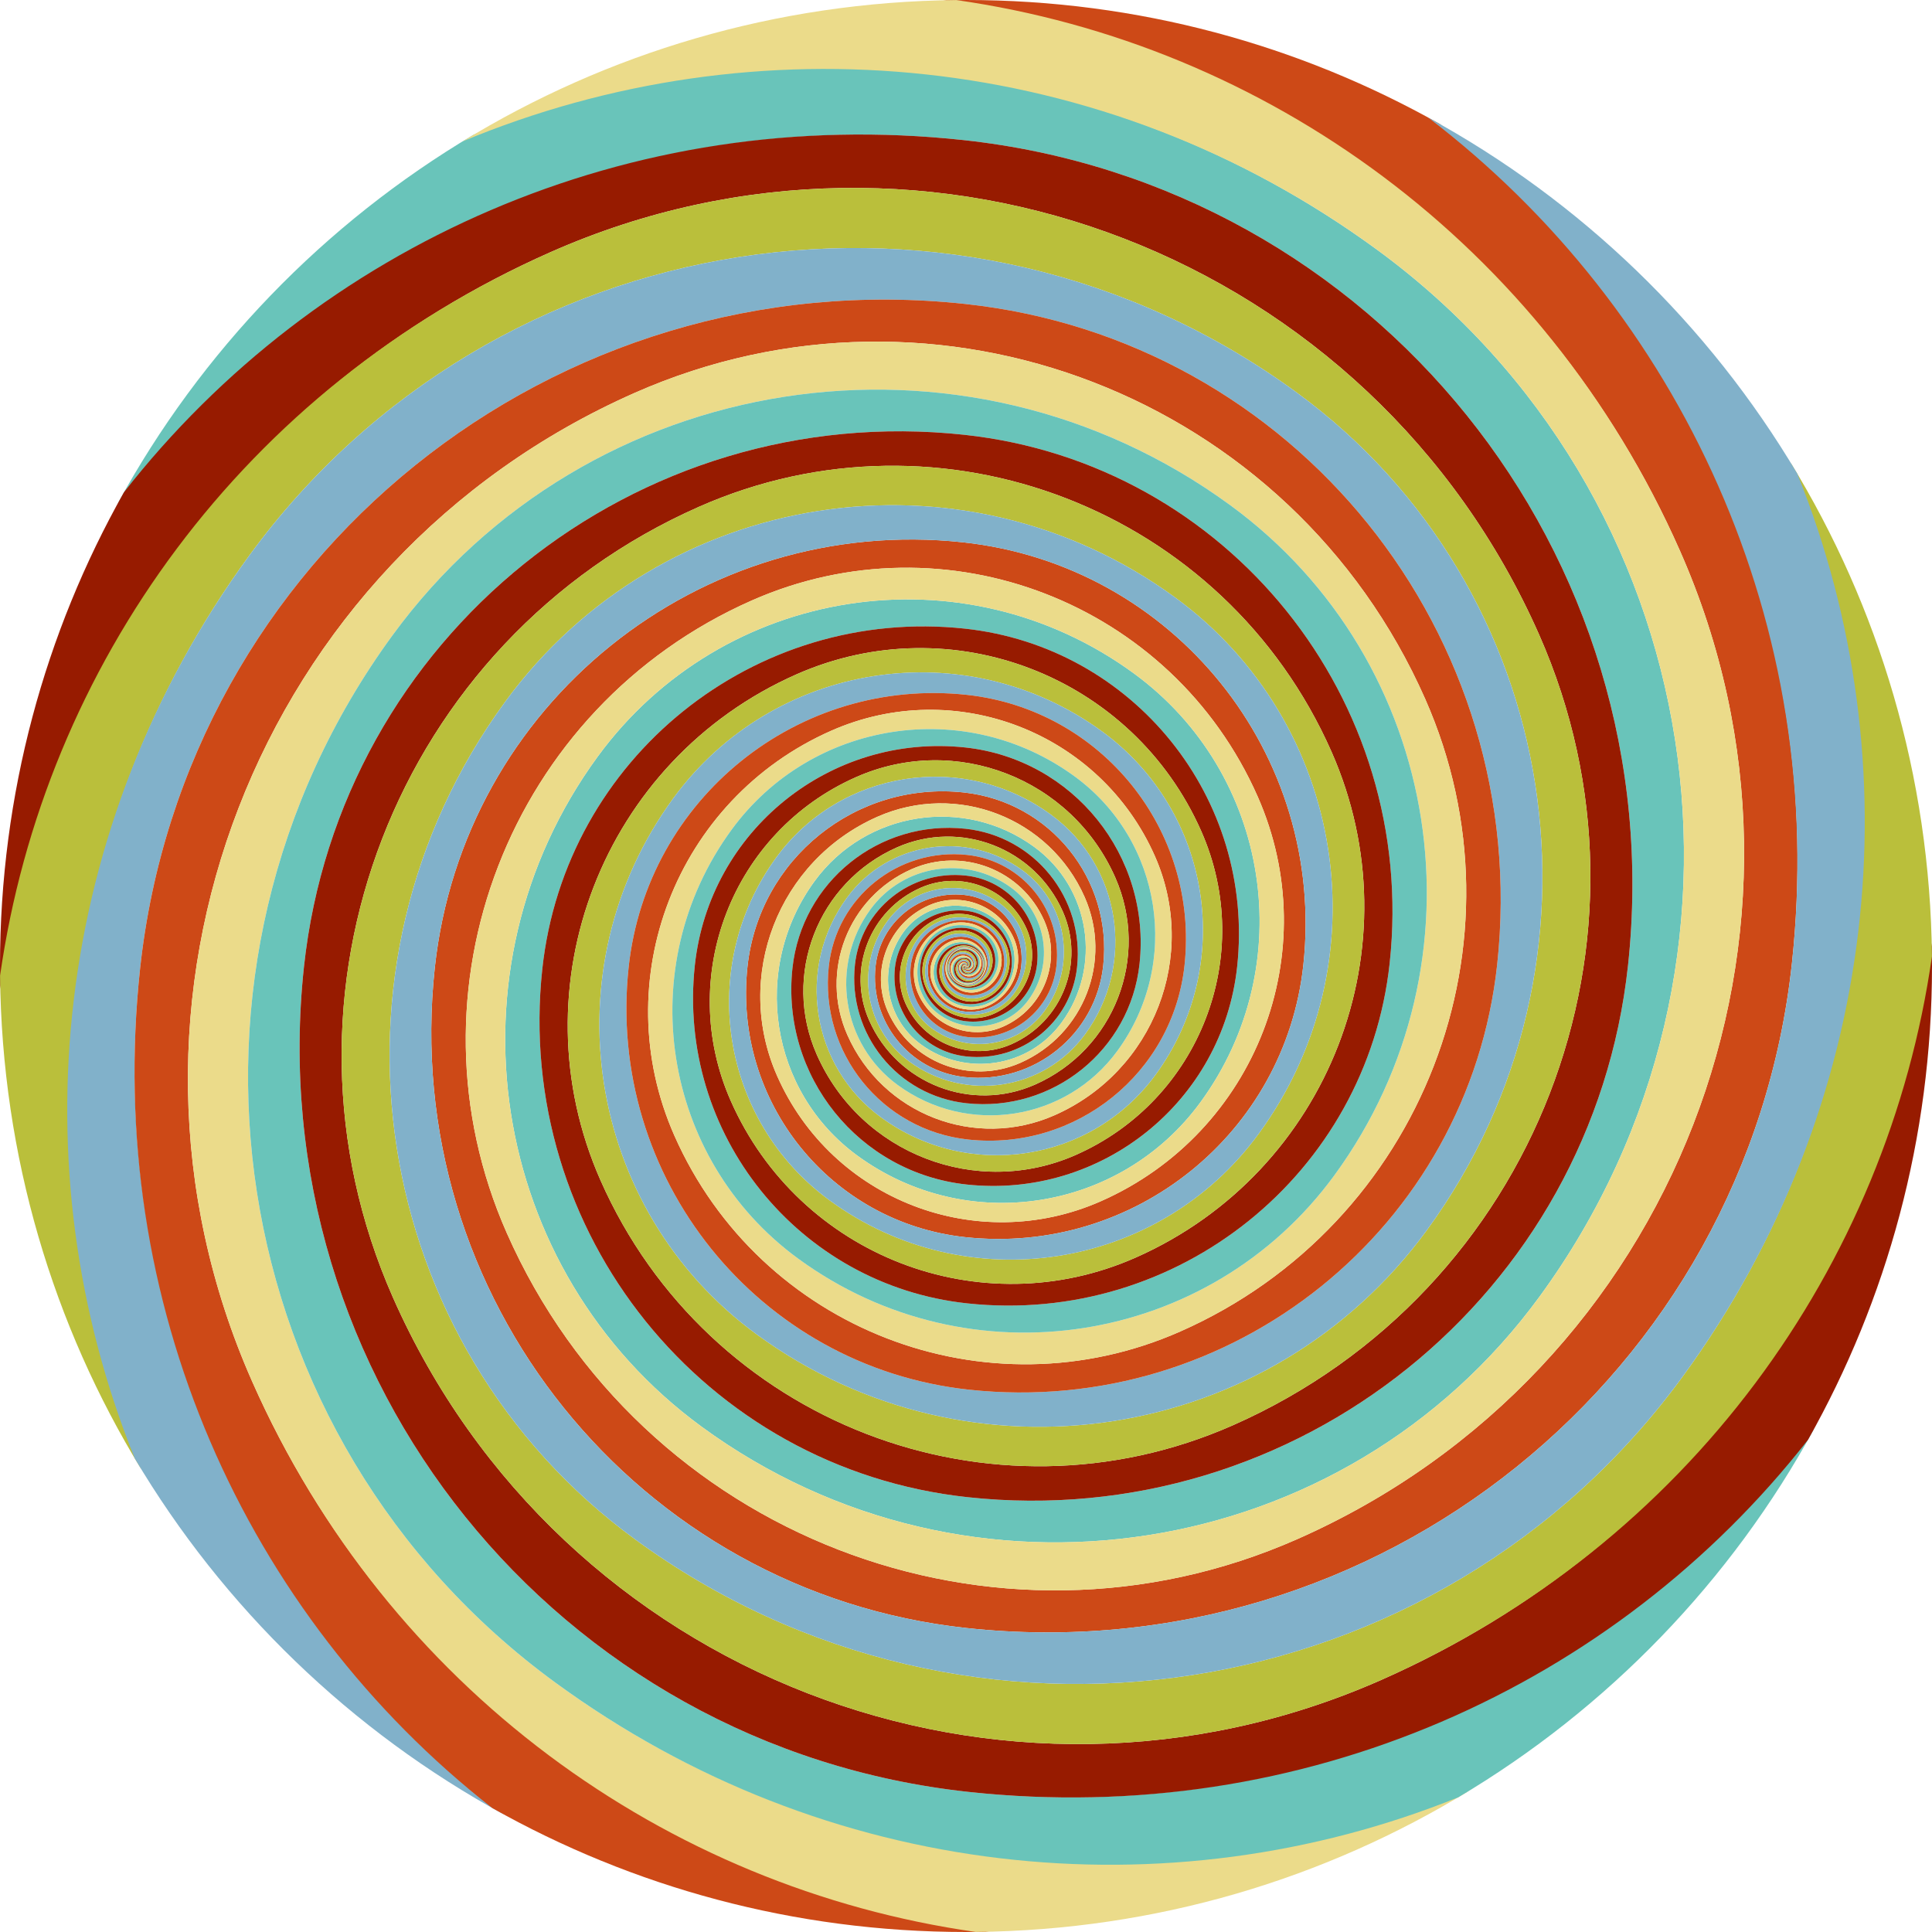 <?xml version="1.0" encoding="utf-8"?>
<!-- Generator: Adobe Illustrator 15.0.2, SVG Export Plug-In . SVG Version: 6.00 Build 0)  -->
<!DOCTYPE svg PUBLIC "-//W3C//DTD SVG 1.1//EN" "http://www.w3.org/Graphics/SVG/1.1/DTD/svg11.dtd">
<svg version="1.1" id="Layer_1" xmlns="http://www.w3.org/2000/svg" xmlns:xlink="http://www.w3.org/1999/xlink" x="0px" y="0px"
	 width="1200px" height="1200px" viewBox="0 0 1200 1200" enable-background="new 0 0 1200 1200" xml:space="preserve">
<g>
	<g>
		<g>
			<path fill="#69C4BA" d="M601.19,601.828c-0.308,0.421-0.767,0.658-1.248,0.706c0.022,0.003,0.042,0.011,0.065,0.014
				c0.966,0.104,1.833-0.594,1.936-1.56c0.102-0.931-0.397-1.783-1.183-2.186C601.695,599.528,601.893,600.867,601.19,601.828z"/>
			<path fill="#69C4BA" d="M598.762,600.997c0.065-0.617,0.621-1.064,1.238-0.997c-0.502-0.367-1.205-0.257-1.572,0.245
				c-0.46,0.627-0.321,1.507,0.307,1.966c0.363,0.266,0.793,0.364,1.208,0.323C599.206,602.418,598.678,601.748,598.762,600.997z"/>
			<path fill="#69C4BA" d="M600.015,604.787c-1.885-0.204-3.249-1.897-3.046-3.783c0.164-1.509,1.518-2.601,3.027-2.437
				c0.277,0.03,0.533,0.115,0.766,0.234c-0.018-0.014-0.031-0.031-0.05-0.044c-1.224-0.896-2.943-0.629-3.84,0.596
				c-1.118,1.53-0.785,3.68,0.748,4.8c1.441,1.055,3.322,1.075,4.76,0.202C601.671,604.709,600.86,604.878,600.015,604.787z"/>
			<path fill="#69C4BA" d="M603.619,603.222c-0.345,0.471-0.769,0.85-1.239,1.134c1.267-0.63,2.199-1.865,2.362-3.376
				c0.101-0.93-0.044-1.829-0.379-2.636C604.898,599.939,604.688,601.759,603.619,603.222z"/>
			<path fill="#69C4BA" d="M956.215,805.379c151.694-207.512,106.447-498.706-101.063-650.401
				C686.575,31.745,474.526,10.931,294.201,83.673c-92.781,55.069-169.445,134.432-221.23,229.326
				C192.392,156.429,388.395,64.322,598.455,87.022c255.559,27.618,440.341,257.176,412.726,512.734
				c-22.095,204.447-205.741,352.274-410.188,330.18c-163.557-17.675-281.818-164.593-264.144-328.15
				c14.139-130.846,131.673-225.455,262.519-211.315c104.678,11.312,180.364,105.339,169.053,210.017
				c-9.05,83.741-84.271,144.291-168.012,135.241c-66.993-7.238-115.433-67.416-108.192-134.41
				c5.79-53.594,53.932-92.346,107.527-86.555c42.874,4.633,73.876,43.146,69.243,86.022c-3.708,34.302-34.518,59.102-68.819,55.396
				c-27.439-2.966-47.28-27.614-44.314-55.056c2.371-21.95,22.091-37.824,44.043-35.452c17.562,1.898,30.258,17.672,28.363,35.235
				c-1.52,14.049-14.139,24.208-28.188,22.689c-11.24-1.214-19.367-11.311-18.151-22.55c0.972-8.991,9.049-15.494,18.04-14.521
				c7.192,0.776,12.394,7.238,11.615,14.433c-0.621,5.754-5.79,9.915-11.546,9.292c-4.602-0.498-7.93-4.632-7.434-9.237
				c0.398-3.682,3.707-6.345,7.39-5.947c2.016,0.217,3.649,1.526,4.378,3.275c-0.342-1.015-0.979-1.941-1.909-2.621
				c-2.992-2.188-7.188-1.534-9.375,1.455c-2.732,3.739-1.917,8.984,1.821,11.718c4.673,3.415,11.229,2.397,14.645-2.275
				c4.272-5.841,2.996-14.039-2.844-18.308c-7.302-5.338-17.546-3.745-22.884,3.555c-6.671,9.126-4.681,21.934,4.444,28.605
				c11.409,8.34,27.417,5.853,35.756-5.557c10.425-14.259,7.315-34.27-6.944-44.695c-17.825-13.03-42.839-9.143-55.87,8.683
				c-16.288,22.281-11.429,53.547,10.852,69.835c27.852,20.361,66.936,14.288,87.296-13.564
				c25.451-34.816,17.858-83.669-16.955-109.119c-43.518-31.813-104.587-22.323-136.4,21.194
				c-39.766,54.398-27.905,130.734,26.493,170.5c67.998,49.708,163.416,34.88,213.124-33.117
				c62.135-84.997,43.601-204.27-41.395-266.405c-106.247-77.668-255.339-54.501-333.007,51.745
				c-97.084,132.807-68.126,319.171,64.681,416.258C601.902,1007.587,834.857,971.389,956.215,805.379z"/>
		</g>
		<g>
			<path fill="#971B00" d="M599.427,601.484c-0.252-0.569,0.004-1.233,0.573-1.484c-0.617-0.067-1.173,0.38-1.238,0.998
				c-0.086,0.772,0.474,1.466,1.247,1.55c0.448,0.049,0.87-0.081,1.209-0.324C600.522,602.491,599.73,602.175,599.427,601.484z"/>
			<path fill="#971B00" d="M601.946,600.988c-0.057,0.518-0.336,0.954-0.729,1.236c0.021-0.008,0.042-0.012,0.062-0.021
				c0.889-0.394,1.291-1.431,0.898-2.32c-0.378-0.856-1.235-1.344-2.116-1.302C601.234,598.745,602.073,599.804,601.946,600.988z"/>
			<path fill="#971B00" d="M604.742,600.98c-0.062,0.582-0.24,1.122-0.505,1.605c0.784-1.18,0.976-2.717,0.36-4.109
				c-0.373-0.844-0.937-1.544-1.618-2.072C604.225,597.519,604.936,599.193,604.742,600.98z"/>
			<path fill="#971B00" d="M602.405,604.138c-1.735,0.768-3.761-0.018-4.53-1.753c-0.613-1.388,0.015-3.01,1.404-3.623
				c0.255-0.113,0.52-0.167,0.783-0.18c-0.023-0.003-0.043-0.012-0.067-0.014c-1.509-0.164-2.863,0.928-3.027,2.438
				c-0.204,1.885,1.161,3.579,3.046,3.782c1.774,0.191,3.413-0.729,4.223-2.201C603.799,603.244,603.183,603.795,602.405,604.138z"
				/>
			<path fill="#971B00" d="M0.172,614.215c25.356-195.009,148.981-372.432,342.001-457.694
				c235.128-103.863,509.934,2.549,613.797,237.677c83.09,188.104-2.04,407.949-190.145,491.039
				c-150.48,66.472-326.356-1.631-392.828-152.113c-53.177-120.386,1.305-261.088,121.691-314.266
				c96.309-42.541,208.87,1.045,251.411,97.353c34.034,77.048-0.836,167.096-77.884,201.13
				c-61.636,27.227-133.676-0.669-160.901-62.307c-21.782-49.31,0.534-106.942,49.844-128.723
				c39.448-17.424,85.552,0.427,102.978,39.876c13.941,31.559-0.34,68.442-31.9,82.383c-25.247,11.152-54.753-0.273-65.904-25.521
				c-8.923-20.197,0.217-43.804,20.415-52.726c16.159-7.137,35.042,0.176,42.179,16.333c5.71,12.927-0.138,28.034-13.065,33.745
				c-10.341,4.567-22.426-0.112-26.994-10.455c-3.655-8.271,0.09-17.941,8.362-21.594c6.619-2.925,14.354,0.071,17.277,6.689
				c2.338,5.295-0.057,11.483-5.352,13.822c-4.236,1.871-9.188-0.047-11.056-4.281c-1.497-3.389,0.036-7.349,3.424-8.847
				c1.868-0.824,3.951-0.499,5.458,0.668c-0.808-0.722-1.836-1.211-2.994-1.336c-3.682-0.398-6.993,2.265-7.389,5.947
				c-0.498,4.605,2.832,8.739,7.433,9.237c5.756,0.622,10.925-3.538,11.548-9.292c0.776-7.195-4.425-13.657-11.617-14.433
				c-8.991-0.972-17.068,5.53-18.041,14.521c-1.214,11.239,6.913,21.336,18.152,22.55c14.05,1.519,26.669-8.641,28.188-22.688
				c1.896-17.562-10.801-33.339-28.363-35.236c-21.952-2.372-41.672,13.501-44.043,35.453c-2.966,27.44,16.875,52.089,44.314,55.055
				c34.302,3.706,65.111-21.094,68.819-55.396c4.633-42.875-26.369-81.389-69.243-86.023
				c-53.595-5.79-101.738,32.961-107.529,86.556c-7.239,66.994,41.201,127.172,108.194,134.41
				c83.74,9.05,158.962-51.5,168.012-135.241c11.312-104.676-64.375-198.705-169.053-210.017
				c-130.846-14.141-248.38,80.469-262.519,211.315c-17.674,163.558,100.587,310.476,264.144,328.15
				c204.446,22.094,388.093-125.733,410.188-330.18c27.615-255.558-157.167-485.116-412.726-512.733
				C390.829,64.585,196.764,152.604,76.972,305.792C27.967,392.724,0,493.094,0,600C0,604.752,0.062,609.489,0.172,614.215z"/>
		</g>
		<g>
			<path fill="#BABF3B" d="M599.354,603.128c-1.224-0.897-1.493-2.615-0.596-3.841c0.164-0.225,0.365-0.404,0.585-0.546
				c-0.021,0.008-0.042,0.011-0.063,0.021c-1.39,0.613-2.017,2.234-1.402,3.623c0.764,1.735,2.792,2.521,4.527,1.753
				c1.633-0.721,2.591-2.335,2.558-4.015c-0.051,0.789-0.31,1.573-0.811,2.259C603.033,603.913,600.884,604.246,599.354,603.128z"/>
			<path fill="#BABF3B" d="M602.179,599.883c0.208,0.471,0.188,0.98-0.005,1.417c0.011-0.013,0.027-0.02,0.037-0.033
				c0.572-0.784,0.4-1.884-0.383-2.457c-0.756-0.553-1.743-0.547-2.485-0.068C600.439,598.295,601.696,598.792,602.179,599.883z"/>
			<path fill="#BABF3B" d="M600.246,601.572c-0.504-0.367-0.613-1.07-0.246-1.572c-0.569,0.251-0.825,0.915-0.573,1.484
				c0.313,0.71,1.144,1.031,1.854,0.718c0.418-0.185,0.724-0.515,0.894-0.902C601.707,601.892,600.857,602.021,600.246,601.572z"/>
			<path fill="#BABF3B" d="M604.598,598.477c0.237,0.536,0.354,1.095,0.365,1.646c0.09-1.415-0.514-2.843-1.742-3.741
				c-0.667-0.487-1.41-0.781-2.17-0.924C602.575,595.859,603.911,596.922,604.598,598.477z"/>
			<path fill="#BABF3B" d="M765.826,885.236c188.104-83.09,273.234-302.935,190.145-491.038
				C852.109,159.07,577.303,52.659,342.175,156.521C151.378,240.8,27.39,413.74,0.038,606.018
				c1.104,112.316,33.066,217.243,87.818,306.715c-75.792-181.667-57.525-397.375,67.12-567.883
				c151.696-207.512,442.891-252.76,650.405-101.063c166.009,121.357,202.206,354.312,80.85,520.323
				c-97.088,132.807-283.451,161.765-416.258,64.681c-106.246-77.669-129.414-226.763-51.745-333.007
				c62.136-84.997,181.408-103.529,266.406-41.395c67.998,49.707,82.823,145.126,33.115,213.125
				c-39.766,54.396-116.101,66.259-170.498,26.492c-43.519-31.814-53.008-92.882-21.194-136.4
				c25.45-34.815,74.303-42.406,109.119-16.956c27.853,20.36,33.926,59.444,13.565,87.296
				c-16.288,22.282-47.557,27.14-69.838,10.852c-17.824-13.03-21.712-38.044-8.682-55.87c10.425-14.26,30.437-17.369,44.696-6.944
				c11.407,8.34,13.895,24.348,5.555,35.758c-6.671,9.125-19.477,11.115-28.604,4.442c-7.3-5.336-8.893-15.582-3.554-22.883
				c4.269-5.84,12.466-7.114,18.306-2.845c4.673,3.417,5.693,9.974,2.275,14.646c-2.733,3.739-7.977,4.554-11.716,1.821
				c-2.989-2.187-3.641-6.383-1.456-9.374c1.262-1.726,3.359-2.46,5.329-2.089c-1.135-0.298-2.373-0.232-3.529,0.279
				c-3.388,1.498-4.922,5.458-3.426,8.846c1.871,4.235,6.822,6.153,11.058,4.282c5.295-2.339,7.689-8.527,5.352-13.822
				c-2.923-6.618-10.658-9.614-17.276-6.689c-8.272,3.653-12.017,13.322-8.362,21.595c4.568,10.342,16.655,15.021,26.994,10.454
				c12.928-5.711,18.778-20.818,13.065-33.745c-7.135-16.157-26.02-23.47-42.179-16.333c-20.197,8.922-29.338,32.527-20.415,52.727
				c11.151,25.246,40.657,36.672,65.904,25.52c31.561-13.94,45.842-50.824,31.9-82.383c-17.426-39.449-63.528-57.3-102.978-39.876
				c-49.31,21.782-71.625,79.413-49.844,128.723c27.226,61.638,99.266,89.533,160.901,62.307
				c77.048-34.034,111.918-124.083,77.886-201.129c-42.543-96.309-155.104-139.895-251.413-97.354
				c-120.385,53.178-174.869,193.879-121.691,314.266C439.47,883.605,615.346,951.708,765.826,885.236z"/>
		</g>
	</g>
	<g>
		<g>
			<path fill="#81B1CA" d="M600.997,601.239c-0.617-0.065-1.062-0.622-0.997-1.239c-0.367,0.502-0.258,1.205,0.246,1.572
				c0.625,0.459,1.505,0.321,1.965-0.306c0.265-0.362,0.363-0.791,0.323-1.204C602.414,600.796,601.747,601.32,600.997,601.239z"/>
			<path fill="#81B1CA" d="M601.828,598.81c0.422,0.309,0.659,0.771,0.706,1.253c0.004-0.024,0.012-0.046,0.015-0.07
				c0.104-0.966-0.595-1.833-1.56-1.938c-0.93-0.101-1.783,0.398-2.187,1.183C599.528,598.304,600.866,598.106,601.828,598.81z"/>
			<path fill="#81B1CA" d="M313.001,1127.03C156.43,1007.609,64.323,811.605,87.023,601.544
				C114.64,345.986,344.198,161.203,599.756,188.82c204.447,22.094,352.274,205.739,330.18,410.186
				c-17.674,163.558-164.593,281.818-328.15,264.145c-130.845-14.14-225.455-131.674-211.315-262.52
				c11.312-104.677,105.339-180.364,210.016-169.052c83.742,9.05,144.29,84.271,135.24,168.013
				c-7.237,66.992-67.416,115.433-134.409,108.192c-53.594-5.791-92.346-53.934-86.554-107.528
				c4.633-42.875,43.146-73.876,86.022-69.243c34.302,3.707,59.102,34.517,55.395,68.818c-2.966,27.439-27.613,47.281-55.055,44.315
				c-21.952-2.372-37.825-22.091-35.453-44.043c1.899-17.562,17.673-30.259,35.235-28.362c14.048,1.518,24.208,14.138,22.688,28.188
				c-1.211,11.24-11.309,19.367-22.55,18.152c-8.991-0.973-15.492-9.049-14.52-18.041c0.775-7.193,7.237-12.394,14.434-11.616
				c5.754,0.623,9.913,5.791,9.293,11.546c-0.5,4.604-4.636,7.931-9.239,7.436c-3.682-0.4-6.343-3.708-5.947-7.392
				c0.217-2.013,1.523-3.645,3.269-4.375c-1.013,0.341-1.936,0.979-2.616,1.908c-2.185,2.991-1.532,7.188,1.457,9.373
				c3.739,2.733,8.982,1.919,11.718-1.82c3.416-4.672,2.396-11.23-2.277-14.646c-5.84-4.27-14.038-2.996-18.306,2.845
				c-5.337,7.301-3.746,17.547,3.555,22.884c9.125,6.672,21.933,4.682,28.604-4.444c8.34-11.408,5.853-27.417-5.555-35.755
				c-14.26-10.425-34.271-7.317-44.694,6.943c-13.031,17.826-9.145,42.84,8.68,55.87c22.283,16.288,53.549,11.43,69.837-10.852
				c20.36-27.852,14.287-66.936-13.565-87.296c-34.813-25.45-83.67-17.859-109.119,16.956
				c-31.813,43.518-22.324,104.585,21.194,136.4c54.397,39.766,130.732,27.904,170.5-26.492
				c49.708-67.999,34.881-163.417-33.117-213.125c-84.998-62.134-204.27-43.602-266.406,41.395
				c-77.667,106.248-54.501,255.337,51.745,333.006c132.807,97.085,319.17,68.127,416.258-64.68
				c121.356-166.01,85.159-398.965-80.85-520.323C597.867,92.09,306.673,137.338,154.977,344.849
				C31.744,513.425,10.931,725.475,83.674,905.8C138.743,998.581,218.107,1075.246,313.001,1127.03z"/>
			<path fill="#81B1CA" d="M604.786,599.985c-0.203,1.886-1.897,3.25-3.782,3.045c-1.51-0.162-2.599-1.517-2.438-3.026
				c0.03-0.277,0.115-0.533,0.235-0.767c-0.014,0.018-0.031,0.031-0.044,0.049c-0.895,1.226-0.628,2.943,0.596,3.84
				c1.53,1.119,3.68,0.786,4.799-0.746c1.055-1.441,1.076-3.319,0.206-4.758C604.71,598.332,604.878,599.141,604.786,599.985z"/>
			<path fill="#81B1CA" d="M603.221,596.381c0.473,0.346,0.853,0.771,1.138,1.242c-0.63-1.269-1.865-2.204-3.378-2.367
				c-0.933-0.101-1.835,0.045-2.643,0.383C599.934,595.101,601.756,595.311,603.221,596.381z"/>
		</g>
		<g>
			<path fill="#CD4917" d="M156.521,857.825c-103.863-235.127,2.549-509.934,237.678-613.797
				c188.104-83.089,407.949,2.042,491.037,190.144c66.472,150.482-1.631,326.358-152.112,392.83
				c-120.387,53.177-261.088-1.306-314.266-121.69c-42.541-96.31,1.045-208.87,97.354-251.412
				c77.048-34.034,167.097,0.834,201.13,77.882c27.227,61.637-0.668,133.676-62.306,160.902
				c-49.311,21.782-106.942-0.534-128.724-49.845c-17.424-39.447,0.427-85.552,39.876-102.977
				c31.559-13.942,68.444,0.341,82.383,31.9c11.152,25.247-0.273,54.753-25.521,65.905c-20.197,8.922-43.803-0.218-52.726-20.415
				c-7.136-16.159,0.177-35.042,16.334-42.18c12.927-5.709,28.035,0.141,33.745,13.068c4.568,10.339-0.113,22.426-10.454,26.994
				c-8.273,3.653-17.942-0.091-21.595-8.363c-2.924-6.618,0.071-14.354,6.691-17.277c5.294-2.338,11.48,0.058,13.819,5.352
				c1.872,4.235-0.044,9.187-4.28,11.058c-3.389,1.495-7.35-0.037-8.847-3.426c-0.864-1.959-0.45-4.146,0.862-5.667
				c-0.83,0.834-1.394,1.942-1.529,3.202c-0.396,3.684,2.265,6.993,5.947,7.392c4.604,0.495,8.739-2.833,9.239-7.436
				c0.619-5.755-3.539-10.925-9.293-11.546c-7.196-0.778-13.658,4.423-14.434,11.616c-0.972,8.992,5.529,17.068,14.52,18.041
				c11.241,1.215,21.339-6.913,22.55-18.152c1.52-14.049-8.641-26.67-22.687-28.188c-17.564-1.897-33.338,10.799-35.237,28.362
				c-2.372,21.953,13.501,41.671,35.453,44.043c27.441,2.966,52.089-16.876,55.055-44.315c3.707-34.301-21.093-65.111-55.395-68.818
				c-42.875-4.633-81.391,26.367-86.025,69.243c-5.79,53.595,32.962,101.737,86.556,107.529
				c66.993,7.239,127.172-41.201,134.409-108.193c9.05-83.742-51.498-158.963-135.24-168.013
				c-104.677-11.312-198.705,64.375-210.016,169.052c-14.141,130.846,80.469,248.38,211.315,262.52
				c163.558,17.674,310.477-100.587,328.15-264.145C952.03,394.56,804.203,210.914,599.756,188.82
				C344.198,161.203,114.64,345.986,87.023,601.544c-22.438,207.628,65.582,401.692,218.77,521.484
				C392.724,1172.033,493.095,1200,600,1200c4.754,0,9.493-0.062,14.22-0.172C419.208,1174.474,241.784,1050.849,156.521,857.825z"
				/>
			<path fill="#CD4917" d="M601.484,600.574c-0.567,0.252-1.232-0.005-1.484-0.574c-0.065,0.617,0.38,1.174,0.997,1.239
				c0.774,0.084,1.466-0.475,1.552-1.248c0.049-0.449-0.082-0.873-0.327-1.212C602.493,599.476,602.176,600.269,601.484,600.574z"/>
			<path fill="#CD4917" d="M600.989,598.055c0.516,0.056,0.951,0.334,1.233,0.724c-0.008-0.02-0.011-0.04-0.02-0.06
				c-0.393-0.889-1.43-1.29-2.32-0.899c-0.853,0.378-1.341,1.233-1.301,2.113C598.746,598.765,599.806,597.927,600.989,598.055z"/>
			<path fill="#CD4917" d="M604.14,597.593c0.765,1.737-0.021,3.764-1.755,4.531c-1.388,0.612-3.01-0.015-3.623-1.404
				c-0.113-0.256-0.168-0.522-0.181-0.787c-0.003,0.024-0.012,0.046-0.015,0.071c-0.162,1.509,0.928,2.864,2.439,3.026
				c1.883,0.205,3.579-1.159,3.78-3.045c0.192-1.774-0.727-3.412-2.199-4.223C603.245,596.201,603.796,596.817,604.14,597.593z"/>
			<path fill="#CD4917" d="M600.98,595.256c0.582,0.063,1.124,0.241,1.606,0.507c-1.18-0.784-2.717-0.976-4.109-0.361
				c-0.752,0.332-1.376,0.826-1.88,1.41C597.708,595.696,599.294,595.074,600.98,595.256z"/>
		</g>
		<g>
			<path fill="#EBDB8A" d="M601.572,599.754c-0.365,0.503-1.071,0.612-1.572,0.246c0.251,0.569,0.917,0.825,1.484,0.574
				c0.711-0.314,1.032-1.145,0.718-1.856c-0.185-0.419-0.516-0.725-0.905-0.895C601.892,598.29,602.022,599.141,601.572,599.754z"/>
			<path fill="#EBDB8A" d="M599.883,597.821c0.47-0.207,0.979-0.187,1.414,0.003c-0.013-0.01-0.019-0.025-0.031-0.034
				c-0.782-0.572-1.882-0.402-2.457,0.383c-0.552,0.754-0.547,1.74-0.07,2.482C598.295,599.559,598.795,598.303,599.883,597.821z"/>
			<path fill="#EBDB8A" d="M598.478,595.402c0.536-0.237,1.093-0.353,1.645-0.364c-1.414-0.089-2.842,0.514-3.74,1.741
				c-0.488,0.667-0.781,1.412-0.925,2.173C595.858,597.425,596.922,596.088,598.478,595.402z"/>
			<path fill="#EBDB8A" d="M344.848,1045.023C137.337,893.328,92.089,602.133,243.786,394.62
				c121.357-166.008,354.313-202.205,520.322-80.85c132.808,97.086,161.767,283.451,64.682,416.257
				c-77.668,106.246-226.761,129.412-333.008,51.745c-84.996-62.135-103.529-181.407-41.394-266.405
				c49.707-67.997,145.125-82.824,213.125-33.116c54.396,39.766,66.26,116.102,26.492,170.5
				c-31.812,43.518-92.881,53.007-136.4,21.192c-34.815-25.449-42.404-74.302-16.956-109.118
				c20.36-27.853,59.445-33.926,87.295-13.564c22.283,16.287,27.141,47.555,10.853,69.836c-13.03,17.824-38.044,21.712-55.868,8.681
				c-14.263-10.425-17.37-30.436-6.945-44.694c8.34-11.409,24.348-13.897,35.757-5.557c9.125,6.671,11.115,19.479,4.443,28.605
				c-5.338,7.3-15.583,8.893-22.884,3.555c-5.841-4.27-7.114-12.466-2.846-18.308c3.417-4.673,9.974-5.691,14.648-2.274
				c3.736,2.732,4.551,7.977,1.819,11.715c-2.188,2.99-6.383,3.644-9.373,1.457c-1.726-1.262-2.461-3.356-2.09-5.325
				c-0.297,1.133-0.231,2.371,0.279,3.526c1.497,3.389,5.458,4.921,8.846,3.426c4.236-1.871,6.152-6.823,4.28-11.058
				c-2.339-5.294-8.526-7.69-13.82-5.352c-6.619,2.923-9.614,10.659-6.69,17.277c3.654,8.272,13.322,12.017,21.595,8.363
				c10.341-4.568,15.022-16.656,10.454-26.994c-5.71-12.927-20.818-18.778-33.745-13.068c-16.157,7.136-23.47,26.021-16.334,42.18
				c8.923,20.197,32.529,29.337,52.728,20.415c25.245-11.151,36.671-40.658,25.519-65.905c-13.939-31.559-50.824-45.842-82.383-31.9
				c-39.448,17.425-57.3,63.529-39.876,102.977c21.782,49.311,79.414,71.627,128.724,49.846
				c61.638-27.228,89.532-99.267,62.306-160.903c-34.033-77.048-124.082-111.916-201.129-77.883
				c-96.31,42.542-139.896,155.103-97.355,251.413c53.178,120.384,193.879,174.867,314.266,121.69
				c150.481-66.472,218.584-242.347,152.112-392.83C802.147,246.07,582.301,160.939,394.199,244.028
				C159.071,347.891,52.659,622.697,156.521,857.824c84.279,190.797,257.219,314.785,449.497,342.138
				c112.316-1.104,217.246-33.067,306.719-87.819C731.068,1187.935,515.358,1169.669,344.848,1045.023z"/>
			<path fill="#EBDB8A" d="M603.128,600.646c-0.896,1.225-2.615,1.492-3.841,0.597c-0.225-0.165-0.405-0.367-0.547-0.588
				c0.009,0.021,0.012,0.043,0.021,0.065c0.613,1.389,2.236,2.016,3.624,1.403c1.734-0.766,2.52-2.792,1.755-4.53
				c-0.722-1.632-2.338-2.59-4.018-2.556c0.789,0.049,1.574,0.308,2.261,0.809C603.913,596.967,604.244,599.115,603.128,600.646z"/>
		</g>
	</g>
	<g>
		<g>
			<path fill="#69C4BA" d="M599.985,595.213c1.885,0.205,3.25,1.897,3.046,3.784c-0.164,1.508-1.518,2.6-3.027,2.436
				c-0.278-0.03-0.536-0.115-0.771-0.236c0.019,0.015,0.033,0.032,0.053,0.047c1.226,0.896,2.945,0.628,3.842-0.598
				c1.119-1.53,0.785-3.679-0.747-4.799c-1.441-1.053-3.318-1.075-4.756-0.206C598.333,595.29,599.142,595.122,599.985,595.213z"/>
			<path fill="#69C4BA" d="M598.81,598.173c0.308-0.421,0.768-0.659,1.249-0.707c-0.022-0.003-0.042-0.011-0.064-0.014
				c-0.965-0.105-1.834,0.593-1.939,1.56c-0.1,0.929,0.396,1.779,1.179,2.184C598.302,600.469,598.106,599.132,598.81,598.173z"/>
			<path fill="#69C4BA" d="M601.238,599.003c-0.064,0.617-0.621,1.063-1.238,0.997c0.502,0.366,1.207,0.257,1.572-0.246
				c0.46-0.626,0.321-1.506-0.307-1.965c-0.362-0.265-0.792-0.364-1.208-0.323C600.794,597.582,601.32,598.252,601.238,599.003z"/>
			<path fill="#69C4BA" d="M596.381,596.779c0.346-0.473,0.771-0.853,1.244-1.138c-1.27,0.63-2.205,1.866-2.367,3.38
				c-0.101,0.931,0.044,1.831,0.38,2.638C595.101,600.062,595.312,598.241,596.381,596.779z"/>
			<path fill="#69C4BA" d="M1127.031,886.998c-119.421,156.57-315.426,248.679-525.486,225.979
				c-255.559-27.617-440.342-257.175-412.726-512.733c22.095-204.446,205.74-352.274,410.188-330.179
				c163.558,17.673,281.817,164.591,264.143,328.147C849.011,729.06,731.477,823.668,600.63,809.528
				C495.953,798.216,420.268,704.19,431.578,599.513c9.051-83.741,84.271-144.292,168.013-135.242
				c66.995,7.239,115.435,67.417,108.194,134.411c-5.792,53.594-53.936,92.347-107.529,86.555
				c-42.875-4.633-73.876-43.146-69.242-86.023c3.706-34.3,34.517-59.101,68.816-55.395c27.441,2.965,47.281,27.614,44.316,55.056
				c-2.372,21.95-22.09,37.823-44.043,35.451c-17.563-1.898-30.26-17.672-28.361-35.235c1.519-14.049,14.137-24.208,28.187-22.688
				c11.241,1.214,19.367,11.31,18.152,22.55c-0.973,8.991-9.048,15.494-18.041,14.521c-7.192-0.776-12.395-7.239-11.617-14.433
				c0.623-5.754,5.791-9.915,11.547-9.293c4.604,0.499,7.931,4.633,7.434,9.237c-0.397,3.683-3.707,6.346-7.39,5.948
				c-2.016-0.217-3.648-1.524-4.376-3.272c0.341,1.015,0.979,1.939,1.91,2.619c2.99,2.188,7.186,1.534,9.373-1.456
				c2.731-3.739,1.917-8.983-1.819-11.716c-4.675-3.417-11.231-2.398-14.649,2.274c-4.268,5.841-2.995,14.038,2.847,18.308
				c7.301,5.338,17.545,3.745,22.883-3.555c6.672-9.127,4.682-21.934-4.443-28.605c-11.41-8.34-27.418-5.853-35.757,5.556
				c-10.425,14.26-7.317,34.271,6.945,44.695c17.824,13.031,42.838,9.145,55.868-8.681c16.288-22.282,11.429-53.55-10.853-69.836
				c-27.851-20.362-66.934-14.289-87.295,13.564c-25.449,34.815-17.859,83.669,16.956,109.118
				c43.52,31.812,104.588,22.324,136.4-21.192c39.766-54.398,27.904-130.734-26.492-170.5
				c-67.999-49.708-163.417-34.881-213.125,33.116c-62.135,84.996-43.602,204.271,41.394,266.405
				c106.247,77.667,255.338,54.501,333.008-51.744c97.085-132.808,68.126-319.172-64.682-416.258
				c-166.009-121.358-398.965-85.159-520.322,80.85C92.089,602.132,137.337,893.326,344.848,1045.022
				c168.579,123.234,380.633,144.046,560.959,71.3C998.585,1061.253,1075.247,981.89,1127.031,886.998z"/>
		</g>
		<g>
			<path fill="#971B00" d="M597.594,595.861c1.736-0.767,3.762,0.019,4.53,1.754c0.611,1.388-0.015,3.01-1.404,3.623
				c-0.255,0.113-0.521,0.168-0.784,0.18c0.023,0.004,0.044,0.012,0.068,0.015c1.509,0.164,2.863-0.928,3.027-2.436
				c0.204-1.886-1.161-3.579-3.046-3.783c-1.776-0.193-3.414,0.729-4.223,2.202C596.2,596.756,596.817,596.205,597.594,595.861z"/>
			<path fill="#971B00" d="M600.573,598.516c0.254,0.569-0.004,1.232-0.573,1.484c0.617,0.066,1.174-0.381,1.238-0.998
				c0.084-0.772-0.474-1.465-1.247-1.549c-0.446-0.049-0.869,0.081-1.208,0.323C599.48,597.51,600.27,597.825,600.573,598.516z"/>
			<path fill="#971B00" d="M598.054,599.012c0.056-0.519,0.337-0.955,0.73-1.236c-0.021,0.008-0.043,0.012-0.064,0.021
				c-0.89,0.394-1.291,1.431-0.899,2.32c0.378,0.854,1.235,1.343,2.116,1.301C598.766,601.255,597.926,600.196,598.054,599.012z"/>
			<path fill="#971B00" d="M857.825,1043.479c-235.128,103.863-509.934-2.549-613.797-237.679
				c-83.089-188.103,2.04-407.946,190.145-491.037c150.481-66.472,326.357,1.631,392.829,152.114
				c53.176,120.385-1.306,261.087-121.691,314.264c-96.309,42.541-208.869-1.044-251.411-97.353
				c-34.033-77.047,0.835-167.096,77.882-201.13c61.638-27.227,133.676,0.67,160.902,62.308
				c21.783,49.309-0.533,106.941-49.845,128.722c-39.446,17.425-85.551-0.428-102.976-39.876
				c-13.941-31.559,0.342-68.442,31.9-82.382c25.246-11.152,54.753,0.273,65.906,25.52c8.921,20.197-0.219,43.804-20.417,52.726
				c-16.158,7.138-35.042-0.176-42.18-16.333c-5.709-12.927,0.142-28.034,13.067-33.745c10.34-4.567,22.426,0.112,26.996,10.455
				c3.652,8.271-0.093,17.941-8.366,21.595c-6.616,2.925-14.352-0.072-17.274-6.69c-2.339-5.295,0.058-11.482,5.352-13.821
				c4.236-1.871,9.186,0.046,11.057,4.282c1.496,3.388-0.036,7.348-3.424,8.846c-1.956,0.862-4.139,0.451-5.659-0.854
				c0.833,0.825,1.938,1.386,3.194,1.521c3.683,0.398,6.992-2.265,7.39-5.948c0.497-4.604-2.832-8.738-7.434-9.237
				c-5.757-0.621-10.925,3.54-11.547,9.294c-0.778,7.193,4.424,13.656,11.617,14.432c8.993,0.973,17.068-5.53,18.041-14.521
				c1.215-11.24-6.913-21.335-18.152-22.55c-14.05-1.52-26.669,8.64-28.187,22.688c-1.899,17.562,10.798,33.338,28.361,35.235
				c21.954,2.372,41.671-13.5,44.043-35.453c2.965-27.441-16.875-52.089-44.314-55.054c-34.302-3.706-65.112,21.094-68.818,55.396
				c-4.634,42.876,26.367,81.39,69.242,86.023c53.594,5.79,101.737-32.962,107.529-86.556
				c7.24-66.994-41.199-127.171-108.194-134.411c-83.741-9.05-158.962,51.501-168.013,135.242
				c-11.311,104.676,64.375,198.705,169.052,210.015c130.847,14.142,248.381-80.469,262.52-211.316
				c17.675-163.556-100.585-310.474-264.143-328.147c-204.446-22.096-388.094,125.732-410.188,330.179
				c-27.617,255.558,157.167,485.116,412.724,512.733c207.629,22.438,401.696-65.583,521.488-218.773
				C1172.034,807.272,1200,706.903,1200,600c0-4.755-0.062-9.495-0.172-14.224C1174.475,780.789,1050.85,958.217,857.825,1043.479z"
				/>
			<path fill="#971B00" d="M595.257,599.02c0.062-0.581,0.24-1.122,0.505-1.604c-0.783,1.18-0.975,2.716-0.36,4.108
				c0.333,0.756,0.831,1.382,1.418,1.886C595.7,602.3,595.074,600.71,595.257,599.02z"/>
		</g>
		<g>
			<path fill="#BABF3B" d="M599.756,598.428c0.502,0.366,0.611,1.07,0.245,1.572c0.568-0.252,0.824-0.917,0.573-1.484
				c-0.314-0.71-1.144-1.032-1.855-0.718c-0.419,0.185-0.725,0.516-0.896,0.905C598.288,598.108,599.14,597.977,599.756,598.428z"/>
			<path fill="#BABF3B" d="M597.82,600.117c-0.207-0.47-0.188-0.979,0.003-1.414c-0.009,0.012-0.024,0.018-0.033,0.031
				c-0.573,0.784-0.402,1.884,0.382,2.457c0.755,0.553,1.744,0.548,2.486,0.068C599.562,601.705,598.303,601.206,597.82,600.117z"/>
			<path fill="#BABF3B" d="M600.647,596.872c1.223,0.897,1.492,2.615,0.596,3.841c-0.164,0.225-0.365,0.403-0.585,0.546
				c0.021-0.009,0.042-0.012,0.062-0.021c1.39-0.613,2.016-2.235,1.404-3.623c-0.768-1.735-2.794-2.521-4.53-1.754
				c-1.631,0.722-2.59,2.336-2.557,4.015c0.05-0.789,0.309-1.573,0.809-2.258C596.967,596.087,599.116,595.754,600.647,596.872z"/>
			<path fill="#BABF3B" d="M1045.022,855.151c-151.694,207.511-442.89,252.759-650.402,101.063
				c-166.008-121.359-202.207-354.312-80.85-520.323c97.085-132.807,283.451-161.765,416.256-64.681
				c106.246,77.669,129.415,226.761,51.746,333.008c-62.135,84.994-181.408,103.528-266.406,41.394
				c-67.996-49.707-82.824-145.125-33.116-213.124c39.766-54.397,116.102-66.259,170.5-26.492
				c43.519,31.814,53.007,92.88,21.195,136.4c-25.451,34.814-74.305,42.405-109.121,16.955
				c-27.853-20.36-33.923-59.444-13.563-87.295c16.287-22.281,47.554-27.14,69.836-10.852c17.824,13.03,21.712,38.043,8.68,55.869
				c-10.425,14.261-30.435,17.37-44.694,6.945c-11.408-8.341-13.897-24.348-5.556-35.756c6.671-9.126,19.478-11.117,28.605-4.445
				c7.301,5.337,8.892,15.583,3.554,22.884c-4.27,5.841-12.466,7.115-18.307,2.845c-4.672-3.416-5.69-9.973-2.274-14.646
				c2.732-3.739,7.978-4.553,11.716-1.821c2.989,2.186,3.643,6.383,1.457,9.374c-1.262,1.726-3.358,2.46-5.328,2.09
				c1.134,0.298,2.373,0.231,3.529-0.279c3.388-1.498,4.923-5.458,3.424-8.845c-1.871-4.236-6.822-6.154-11.057-4.283
				c-5.295,2.339-7.691,8.527-5.353,13.821c2.924,6.618,10.66,9.615,17.275,6.689c8.273-3.652,12.019-13.323,8.366-21.595
				c-4.57-10.342-16.656-15.021-26.996-10.454c-12.926,5.711-18.776,20.818-13.067,33.745c7.138,16.156,26.021,23.471,42.18,16.333
				c20.198-8.922,29.338-32.527,20.417-52.726c-11.153-25.247-40.66-36.672-65.906-25.52c-31.558,13.939-45.842,50.824-31.9,82.382
				c17.425,39.447,63.53,57.301,102.976,39.876c49.312-21.783,71.628-79.413,49.847-128.722
				c-27.228-61.638-99.266-89.535-160.904-62.308c-77.047,34.034-111.915,124.083-77.882,201.129
				c42.542,96.31,155.103,139.895,251.411,97.354c120.386-53.177,174.869-193.877,121.691-314.264
				C760.53,316.395,584.654,248.292,434.173,314.764C246.068,397.854,160.939,617.698,244.028,805.8
				c103.863,235.13,378.669,341.541,613.797,237.68c190.793-84.277,314.782-257.213,342.137-449.487
				c-1.103-112.32-33.065-217.251-87.819-306.727C1187.936,468.934,1169.67,684.642,1045.022,855.151z"/>
			<path fill="#BABF3B" d="M595.402,601.523c-0.237-0.537-0.354-1.095-0.365-1.647c-0.089,1.415,0.514,2.843,1.742,3.742
				c0.667,0.487,1.41,0.781,2.171,0.925C597.425,604.142,596.088,603.078,595.402,601.523z"/>
		</g>
		<g>
			<path fill="#CD4917" d="M599.012,601.944c-0.519-0.056-0.954-0.335-1.235-0.727c0.008,0.021,0.011,0.041,0.02,0.062
				c0.394,0.891,1.431,1.291,2.32,0.898c0.855-0.378,1.345-1.235,1.302-2.117C601.256,601.232,600.196,602.072,599.012,601.944z"/>
			<path fill="#CD4917" d="M598.517,599.426c0.567-0.253,1.232,0.005,1.484,0.574c0.066-0.619-0.381-1.173-0.999-1.241
				c-0.771-0.083-1.465,0.476-1.549,1.249c-0.049,0.448,0.081,0.87,0.324,1.209C597.508,600.521,597.824,599.73,598.517,599.426z"/>
			<path fill="#CD4917" d="M585.788,0.172c195.008,25.357,372.43,148.981,457.692,342.001
				c103.863,235.129-2.549,509.934-237.68,613.798c-188.102,83.088-407.946-2.041-491.036-190.146
				c-66.473-150.48,1.632-326.356,152.113-392.829c120.385-53.178,261.088,1.305,314.266,121.691
				c42.541,96.309-1.045,208.869-97.354,251.412c-77.046,34.032-167.096-0.836-201.129-77.884
				c-27.227-61.637,0.669-133.676,62.306-160.902c49.309-21.782,106.939,0.534,128.722,49.845
				c17.426,39.447-0.427,85.551-39.875,102.977c-31.558,13.941-68.443-0.341-82.382-31.9c-11.153-25.246,0.273-54.753,25.52-65.905
				c20.197-8.922,43.805,0.218,52.725,20.416c7.14,16.158-0.175,35.042-16.332,42.18c-12.928,5.708-28.035-0.141-33.745-13.068
				c-4.568-10.34,0.112-22.426,10.454-26.994c8.271-3.654,17.942,0.089,21.594,8.362c2.924,6.618-0.071,14.353-6.69,17.277
				c-5.294,2.338-11.482-0.058-13.82-5.353c-1.872-4.236,0.046-9.186,4.281-11.057c3.388-1.498,7.348,0.037,8.847,3.424
				c0.862,1.956,0.451,4.139-0.854,5.658c0.824-0.833,1.386-1.938,1.521-3.193c0.399-3.682-2.265-6.992-5.947-7.391
				c-4.604-0.495-8.739,2.833-9.236,7.437c-0.623,5.755,3.538,10.924,9.292,11.545c7.195,0.778,13.657-4.423,14.434-11.616
				c0.973-8.992-5.529-17.069-14.521-18.04c-11.24-1.215-21.336,6.912-22.55,18.152c-1.519,14.048,8.641,26.668,22.689,28.188
				c17.563,1.896,33.336-10.801,35.234-28.362c2.372-21.954-13.5-41.672-35.451-44.045c-27.441-2.965-52.089,16.876-55.054,44.316
				c-3.708,34.301,21.093,65.111,55.394,68.819c42.877,4.632,81.39-26.369,86.023-69.243c5.792-53.597-32.96-101.737-86.554-107.529
				c-66.994-7.24-127.171,41.2-134.411,108.193c-9.05,83.741,51.501,158.963,135.242,168.013
				c104.677,11.312,198.703-64.375,210.016-169.052c14.141-130.846-80.468-248.381-211.315-262.52
				c-163.557-17.675-310.475,100.585-328.148,264.144c-22.095,204.446,125.732,388.092,330.18,410.188
				c255.558,27.616,485.115-157.167,512.732-412.725c22.438-207.627-65.582-401.692-218.77-521.484C807.275,27.967,706.905,0,600,0
				C595.249,0,590.512,0.062,585.788,0.172z"/>
			<path fill="#CD4917" d="M599.02,604.742c-0.583-0.062-1.124-0.241-1.606-0.507c1.179,0.785,2.716,0.977,4.108,0.361
				c0.757-0.334,1.383-0.831,1.888-1.419C602.3,604.299,600.71,604.926,599.02,604.742z"/>
			<path fill="#CD4917" d="M595.862,602.404c-0.767-1.734,0.018-3.761,1.753-4.529c1.388-0.613,3.01,0.015,3.624,1.404
				c0.112,0.254,0.167,0.519,0.18,0.781c0.003-0.022,0.012-0.042,0.014-0.065c0.164-1.509-0.927-2.864-2.436-3.028
				c-1.886-0.204-3.579,1.161-3.783,3.045c-0.192,1.776,0.728,3.413,2.2,4.223C596.755,603.798,596.205,603.182,595.862,602.404z"/>
		</g>
		<g>
			<path fill="#EBDB8A" d="M598.428,600.244c0.365-0.502,1.07-0.611,1.572-0.244c-0.252-0.57-0.917-0.826-1.484-0.575
				c-0.711,0.314-1.033,1.144-0.718,1.856c0.185,0.42,0.516,0.725,0.905,0.895C598.106,601.712,597.977,600.86,598.428,600.244z"/>
			<path fill="#EBDB8A" d="M600.115,602.177c-0.469,0.208-0.977,0.189-1.413-0.001c0.012,0.01,0.017,0.023,0.029,0.032
				c0.785,0.574,1.883,0.404,2.458-0.381c0.552-0.755,0.547-1.742,0.068-2.484C601.703,600.438,601.205,601.695,600.115,602.177z"/>
			<path fill="#EBDB8A" d="M596.872,599.353c0.896-1.224,2.614-1.492,3.84-0.596c0.225,0.165,0.404,0.366,0.547,0.587
				c-0.009-0.021-0.012-0.042-0.021-0.063c-0.613-1.39-2.235-2.017-3.625-1.404c-1.734,0.766-2.519,2.794-1.753,4.53
				c0.722,1.633,2.336,2.591,4.015,2.557c-0.789-0.05-1.573-0.309-2.258-0.81C596.087,603.032,595.753,600.884,596.872,599.353z"/>
			<path fill="#EBDB8A" d="M601.521,604.597c-0.536,0.237-1.095,0.354-1.646,0.365c1.415,0.089,2.842-0.514,3.742-1.743
				c0.49-0.67,0.784-1.417,0.927-2.182C604.146,602.567,603.08,603.908,601.521,604.597z"/>
			<path fill="#EBDB8A" d="M805.803,955.97c235.126-103.862,341.538-378.667,237.677-613.795
				C959.202,151.381,786.268,27.394,593.993,0.038C481.675,1.14,376.745,33.102,287.271,87.854
				c181.667-75.789,397.373-57.522,567.88,67.123c207.511,151.695,252.758,442.89,101.063,650.402
				c-121.357,166.009-354.315,202.207-520.323,80.85c-132.807-97.087-161.766-283.45-64.682-416.257
				c77.668-106.246,226.762-129.414,333.008-51.745c84.995,62.135,103.527,181.408,41.395,266.404
				c-49.708,67.998-145.126,82.826-213.125,33.116c-54.397-39.766-66.259-116.102-26.492-170.498
				c31.812-43.519,92.881-53.008,136.4-21.195c34.813,25.451,42.404,74.303,16.955,109.12
				c-20.36,27.851-59.444,33.924-87.296,13.563c-22.281-16.287-27.14-47.555-10.852-69.836c13.03-17.825,38.043-21.712,55.87-8.682
				c14.26,10.425,17.369,30.436,6.944,44.696c-8.341,11.408-24.349,13.896-35.757,5.556c-9.126-6.67-11.116-19.479-4.443-28.604
				c5.336-7.302,15.582-8.895,22.884-3.555c5.84,4.269,7.114,12.466,2.844,18.307c-3.415,4.672-9.973,5.69-14.646,2.274
				c-3.739-2.732-4.553-7.979-1.82-11.716c2.187-2.99,6.381-3.643,9.373-1.457c1.723,1.26,2.458,3.351,2.092,5.316
				c0.294-1.131,0.227-2.365-0.282-3.518c-1.497-3.387-5.456-4.921-8.844-3.426c-4.236,1.873-6.153,6.824-4.283,11.059
				c2.339,5.296,8.527,7.69,13.821,5.353c6.619-2.924,9.614-10.659,6.69-17.277c-3.652-8.272-13.324-12.016-21.595-8.363
				c-10.341,4.569-15.021,16.655-10.454,26.995c5.71,12.928,20.818,18.776,33.744,13.068c16.157-7.139,23.472-26.022,16.334-42.18
				c-8.922-20.198-32.528-29.338-52.726-20.416c-25.246,11.151-36.672,40.659-25.519,65.905c13.939,31.559,50.823,45.84,82.381,31.9
				c39.45-17.426,57.303-63.529,39.877-102.977c-21.782-49.311-79.412-71.627-128.723-49.847
				c-61.636,27.227-89.532,99.267-62.305,160.903c34.034,77.048,124.081,111.916,201.127,77.884
				c96.311-42.543,139.896-155.103,97.355-251.412c-53.178-120.387-193.88-174.87-314.266-121.691
				C316.395,439.47,248.291,615.346,314.764,765.826C397.852,953.931,617.698,1039.06,805.803,955.97z"/>
		</g>
	</g>
</g>
<g>
	<path fill="#81B1CA" d="M598.171,601.19c-0.421-0.308-0.659-0.77-0.706-1.251c-0.003,0.023-0.012,0.044-0.014,0.067
		c-0.103,0.967,0.594,1.833,1.56,1.939c0.933,0.101,1.785-0.398,2.188-1.185C600.473,601.695,599.134,601.894,598.171,601.19z"/>
	<path fill="#81B1CA" d="M595.214,600.013c0.204-1.884,1.896-3.248,3.783-3.045c1.507,0.164,2.601,1.519,2.437,3.028
		c-0.029,0.276-0.114,0.532-0.234,0.765c0.014-0.018,0.031-0.031,0.044-0.049c0.896-1.225,0.627-2.942-0.597-3.84
		c-1.53-1.119-3.68-0.785-4.801,0.746c-1.053,1.442-1.074,3.32-0.204,4.758C595.29,601.668,595.122,600.857,595.214,600.013z"/>
	<path fill="#81B1CA" d="M599.003,598.762c0.617,0.064,1.064,0.62,0.997,1.238c0.367-0.503,0.256-1.206-0.244-1.574
		c-0.627-0.458-1.509-0.32-1.967,0.308c-0.265,0.362-0.364,0.791-0.324,1.206C597.583,599.205,598.254,598.679,599.003,598.762z"/>
	<path fill="#81B1CA" d="M887.004,72.972c156.568,119.421,248.674,315.424,225.975,525.483
		c-27.617,255.559-257.177,440.342-512.735,412.726c-204.447-22.094-352.272-205.74-330.179-410.188
		c17.675-163.559,164.591-281.819,328.149-264.144c130.847,14.139,225.456,131.673,211.315,262.519
		c-11.311,104.678-105.339,180.364-210.015,169.053c-83.741-9.048-144.292-84.271-135.243-168.013
		c7.24-66.993,67.418-115.434,134.411-108.193c53.594,5.792,92.346,53.934,86.556,107.529
		c-4.635,42.874-43.147,73.876-86.024,69.244c-34.3-3.709-59.1-34.52-55.394-68.819c2.965-27.44,27.614-47.281,55.056-44.316
		c21.949,2.372,37.821,22.09,35.449,44.044c-1.896,17.562-17.671,30.259-35.233,28.362c-14.049-1.52-24.208-14.139-22.689-28.188
		c1.213-11.24,11.311-19.367,22.551-18.152c8.991,0.971,15.493,9.047,14.52,18.04c-0.776,7.193-7.238,12.395-14.432,11.617
		c-5.756-0.622-9.916-5.791-9.293-11.546c0.497-4.604,4.631-7.932,9.237-7.436c3.682,0.398,6.346,3.708,5.947,7.391
		c-0.218,2.016-1.525,3.647-3.272,4.377c1.015-0.342,1.94-0.98,2.62-1.91c2.186-2.99,1.534-7.187-1.457-9.373
		c-3.739-2.732-8.984-1.917-11.716,1.821c-3.417,4.673-2.398,11.23,2.273,14.645c5.842,4.271,14.04,2.997,18.308-2.846
		c5.338-7.3,3.747-17.545-3.554-22.882c-9.128-6.671-21.934-4.681-28.605,4.444c-8.34,11.408-5.853,27.417,5.556,35.756
		c14.259,10.425,34.269,7.315,44.694-6.944c13.032-17.826,9.145-42.839-8.68-55.869c-22.282-16.289-53.549-11.43-69.836,10.852
		c-20.36,27.851-14.29,66.934,13.563,87.295c34.816,25.449,83.669,17.859,109.121-16.955
		c31.812-43.52,22.323-104.586-21.195-136.401c-54.398-39.766-130.733-27.904-170.5,26.493c-49.708,68-34.88,163.417,33.116,213.126
		c84.999,62.134,204.271,43.599,266.406-41.396c77.669-106.247,54.502-255.338-51.744-333.008
		c-132.808-97.086-319.173-68.126-416.258,64.681C192.413,601.9,228.612,834.857,394.62,956.215
		c207.513,151.695,498.708,106.447,650.402-101.063c123.233-168.576,144.047-380.626,71.304-560.951
		C1061.258,201.421,981.896,124.757,887.004,72.972z"/>
	<path fill="#81B1CA" d="M596.78,603.618c-0.473-0.346-0.853-0.771-1.138-1.242c0.629,1.269,1.865,2.203,3.377,2.366
		c0.931,0.101,1.831-0.044,2.639-0.38C600.062,604.898,598.241,604.688,596.78,603.618z"/>
</g>
</svg>
